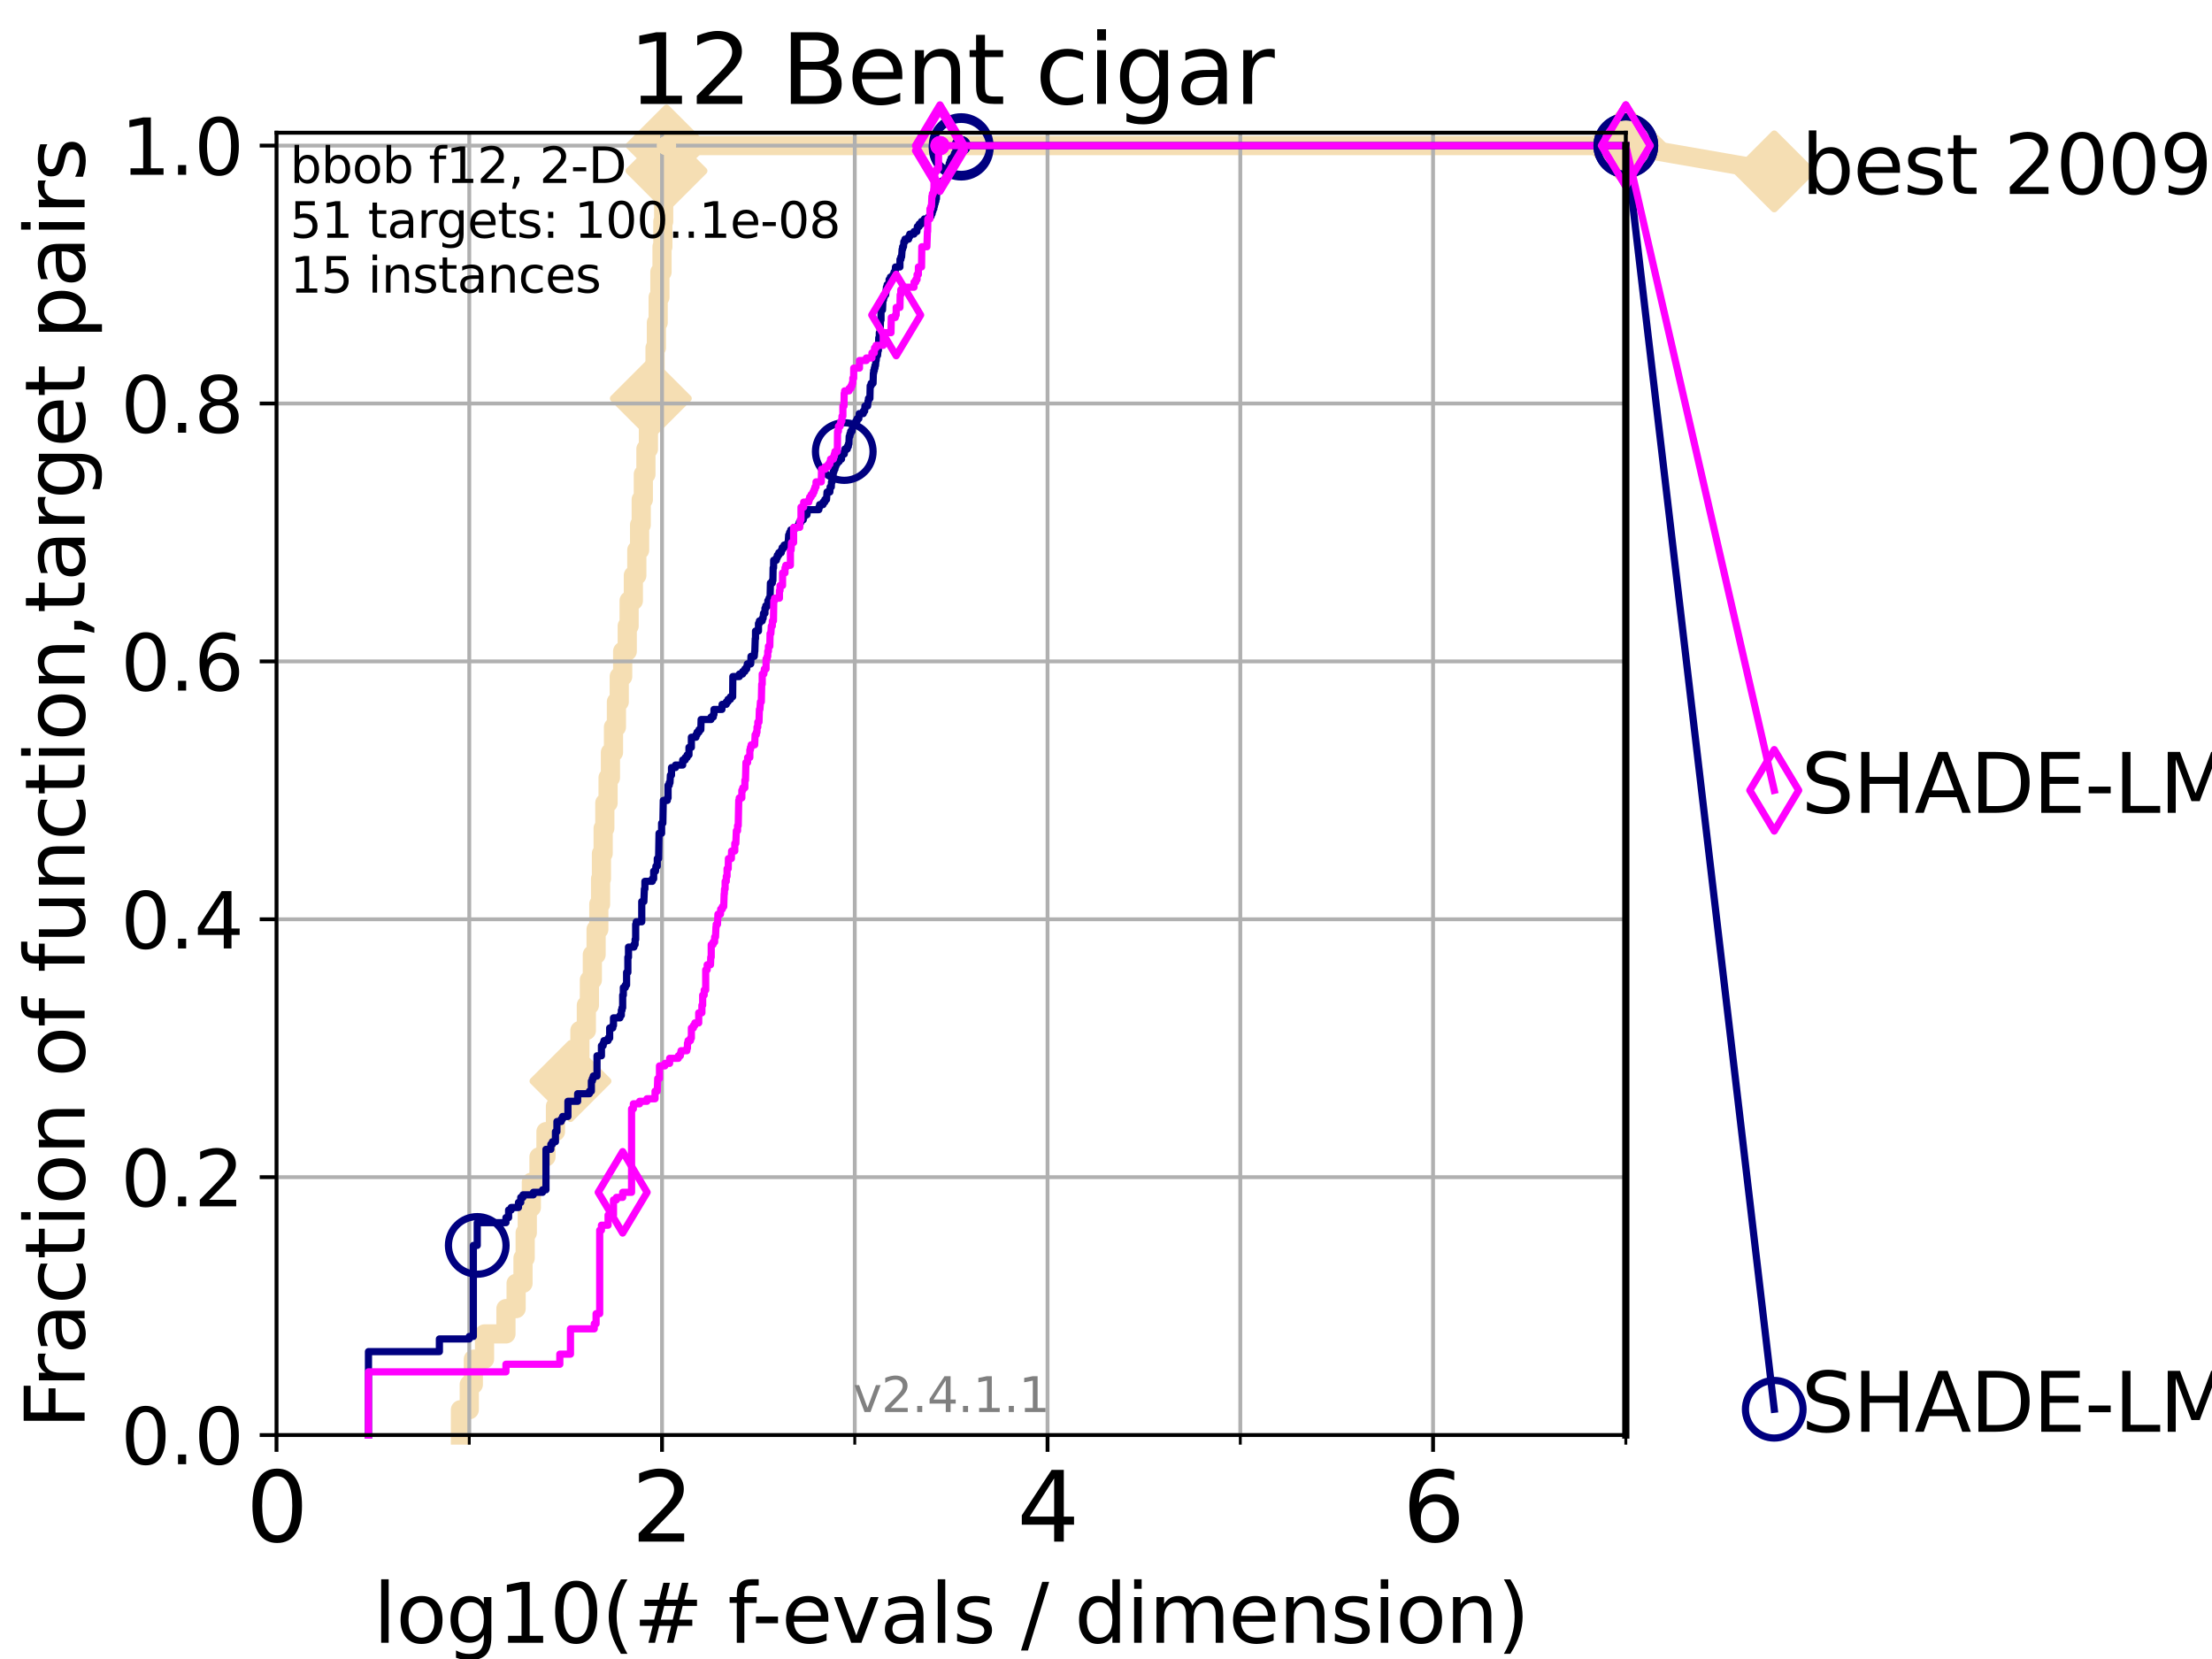 <?xml version="1.0" encoding="utf-8" standalone="no"?>
<!DOCTYPE svg PUBLIC "-//W3C//DTD SVG 1.1//EN"
  "http://www.w3.org/Graphics/SVG/1.1/DTD/svg11.dtd">
<svg height="345.6pt" version="1.1" viewBox="0 0 460.8 345.6" width="460.8pt" xmlns="http://www.w3.org/2000/svg" xmlns:xlink="http://www.w3.org/1999/xlink">
 <defs>
  <style type="text/css">*{stroke-linecap:butt;stroke-linejoin:round;}</style>
 </defs>
 <g id="figure_1">
  <g id="patch_1">
   <path d="M 0 345.6 
L 460.8 345.6 
L 460.8 0 
L 0 0 
z
" style="fill:#ffffff;"/>
  </g>
  <g id="axes_1">
   <g id="patch_2">
    <path d="M 57.6 298.944 
L 338.688 298.944 
L 338.688 27.648 
L 57.6 27.648 
z
" style="fill:#ffffff;"/>
   </g>
   <g id="line2d_1">
    <path d="M 95.918 298.944 
L 95.918 293.677 
L 97.755 293.677 
L 97.755 288.41 
L 98.606 288.41 
L 98.606 283.143 
L 100.935 283.143 
L 100.935 277.877 
L 105.398 277.877 
L 105.398 272.61 
L 107.515 272.61 
L 107.515 267.343 
L 108.949 267.343 
L 108.949 262.076 
L 109.402 262.076 
L 109.402 256.809 
L 109.843 256.809 
L 109.843 251.542 
L 110.694 251.542 
L 110.694 246.275 
L 112.281 246.275 
L 112.281 241.009 
L 113.735 241.009 
L 113.735 235.742 
L 115.711 235.742 
L 115.711 230.475 
L 117.765 230.475 
L 117.765 225.208 
L 118.839 225.208 
L 118.839 219.941 
L 120.806 219.941 
L 120.806 214.674 
L 122.148 214.674 
L 122.148 209.407 
L 122.782 209.407 
L 122.782 204.141 
L 123.394 204.141 
L 123.394 198.874 
L 124.178 198.874 
L 124.178 193.607 
L 124.744 193.607 
L 124.744 188.34 
L 125.111 188.34 
L 125.111 183.073 
L 125.292 183.073 
L 125.292 177.806 
L 125.648 177.806 
L 125.648 172.539 
L 125.996 172.539 
L 125.996 167.272 
L 126.674 167.272 
L 126.674 162.006 
L 127.165 162.006 
L 127.165 156.739 
L 127.799 156.739 
L 127.799 151.472 
L 128.411 151.472 
L 128.411 146.205 
L 129.002 146.205 
L 129.002 140.938 
L 129.714 140.938 
L 129.714 135.671 
L 130.665 135.671 
L 130.665 130.404 
L 131.056 130.404 
L 131.056 125.138 
L 131.938 125.138 
L 131.938 119.871 
L 132.66 119.871 
L 132.66 114.604 
L 133.239 114.604 
L 133.239 109.337 
L 133.578 109.337 
L 133.578 104.07 
L 134.019 104.07 
L 134.019 98.803 
L 134.556 98.803 
L 134.556 93.536 
L 135.077 93.536 
L 135.077 88.27 
L 135.582 88.27 
L 135.582 83.003 
L 136.073 83.003 
L 136.073 77.736 
L 136.457 77.736 
L 136.457 72.469 
L 136.739 72.469 
L 136.739 67.202 
L 137.108 67.202 
L 137.108 61.935 
L 137.469 61.935 
L 137.469 56.668 
L 137.911 56.668 
L 137.911 51.402 
L 138.084 51.402 
L 138.084 46.135 
L 138.256 46.135 
L 138.256 40.868 
L 138.595 40.868 
L 138.595 35.601 
L 138.845 35.601 
L 138.845 30.334 
L 338.688 30.334 
" style="fill:none;stroke:#f5deb3;stroke-linecap:square;stroke-width:4;"/>
   </g>
   <g id="line2d_2">
    <defs>
     <path d="M 0 7.778 
L 7.778 0 
L 0 -7.778 
L -7.778 0 
z
" id="m635b5924ab" style="stroke:#f5deb3;stroke-linejoin:miter;stroke-width:1.5;"/>
    </defs>
    <g>
     <use style="fill:#f5deb3;stroke:#f5deb3;stroke-linejoin:miter;stroke-width:1.5;" x="118.839" xlink:href="#m635b5924ab" y="225.208"/>
     <use style="fill:#f5deb3;stroke:#f5deb3;stroke-linejoin:miter;stroke-width:1.5;" x="135.582" xlink:href="#m635b5924ab" y="83.003"/>
     <use style="fill:#f5deb3;stroke:#f5deb3;stroke-linejoin:miter;stroke-width:1.5;" x="138.845" xlink:href="#m635b5924ab" y="35.601"/>
     <use style="fill:#f5deb3;stroke:#f5deb3;stroke-linejoin:miter;stroke-width:1.5;" x="138.845" xlink:href="#m635b5924ab" y="30.334"/>
     <use style="fill:#f5deb3;stroke:#f5deb3;stroke-linejoin:miter;stroke-width:1.5;" x="338.688" xlink:href="#m635b5924ab" y="30.334"/>
    </g>
   </g>
   <g id="line2d_3">
    <path style="fill:none;stroke:#f5deb3;stroke-linecap:square;stroke-width:4;"/>
    <g/>
   </g>
   <g id="line2d_4">
    <path d="M 338.688 30.334 
L 369.608 35.706 
" style="fill:none;stroke:#f5deb3;stroke-linecap:square;stroke-width:4;"/>
    <g>
     <use style="fill:#f5deb3;stroke:#f5deb3;stroke-linejoin:miter;stroke-width:1.5;" x="338.688" xlink:href="#m635b5924ab" y="30.334"/>
     <use style="fill:#f5deb3;stroke:#f5deb3;stroke-linejoin:miter;stroke-width:1.5;" x="369.608" xlink:href="#m635b5924ab" y="35.706"/>
    </g>
   </g>
   <g id="matplotlib.axis_1">
    <g id="xtick_1">
     <g id="line2d_5">
      <path clip-path="url(#p404b889d29)" d="M 57.6 298.944 
L 57.6 27.648 
" style="fill:none;stroke:#b0b0b0;stroke-linecap:square;stroke-width:0.8;"/>
     </g>
     <g id="line2d_6">
      <defs>
       <path d="M 0 0 
L 0 3.5 
" id="me7eff7cb69" style="stroke:#000000;stroke-width:0.8;"/>
      </defs>
      <g>
       <use style="stroke:#000000;stroke-width:0.8;" x="57.6" xlink:href="#me7eff7cb69" y="298.944"/>
      </g>
     </g>
     <g id="text_1">
      <!-- 0 -->
      <g transform="translate(51.237 321.141)scale(0.2 -0.2)">
       <defs>
        <path d="M 2034 4250 
Q 1547 4250 1301 3770 
Q 1056 3291 1056 2328 
Q 1056 1369 1301 889 
Q 1547 409 2034 409 
Q 2525 409 2770 889 
Q 3016 1369 3016 2328 
Q 3016 3291 2770 3770 
Q 2525 4250 2034 4250 
z
M 2034 4750 
Q 2819 4750 3233 4129 
Q 3647 3509 3647 2328 
Q 3647 1150 3233 529 
Q 2819 -91 2034 -91 
Q 1250 -91 836 529 
Q 422 1150 422 2328 
Q 422 3509 836 4129 
Q 1250 4750 2034 4750 
z
" id="DejaVuSans-30" transform="scale(0.016)"/>
       </defs>
       <use xlink:href="#DejaVuSans-30"/>
      </g>
     </g>
    </g>
    <g id="xtick_2">
     <g id="line2d_7">
      <path clip-path="url(#p404b889d29)" d="M 137.911 298.944 
L 137.911 27.648 
" style="fill:none;stroke:#b0b0b0;stroke-linecap:square;stroke-width:0.8;"/>
     </g>
     <g id="line2d_8">
      <g>
       <use style="stroke:#000000;stroke-width:0.8;" x="137.911" xlink:href="#me7eff7cb69" y="298.944"/>
      </g>
     </g>
     <g id="text_2">
      <!-- 2 -->
      <g transform="translate(131.548 321.141)scale(0.2 -0.2)">
       <defs>
        <path d="M 1228 531 
L 3431 531 
L 3431 0 
L 469 0 
L 469 531 
Q 828 903 1448 1529 
Q 2069 2156 2228 2338 
Q 2531 2678 2651 2914 
Q 2772 3150 2772 3378 
Q 2772 3750 2511 3984 
Q 2250 4219 1831 4219 
Q 1534 4219 1204 4116 
Q 875 4013 500 3803 
L 500 4441 
Q 881 4594 1212 4672 
Q 1544 4750 1819 4750 
Q 2544 4750 2975 4387 
Q 3406 4025 3406 3419 
Q 3406 3131 3298 2873 
Q 3191 2616 2906 2266 
Q 2828 2175 2409 1742 
Q 1991 1309 1228 531 
z
" id="DejaVuSans-32" transform="scale(0.016)"/>
       </defs>
       <use xlink:href="#DejaVuSans-32"/>
      </g>
     </g>
    </g>
    <g id="xtick_3">
     <g id="line2d_9">
      <path clip-path="url(#p404b889d29)" d="M 218.222 298.944 
L 218.222 27.648 
" style="fill:none;stroke:#b0b0b0;stroke-linecap:square;stroke-width:0.8;"/>
     </g>
     <g id="line2d_10">
      <g>
       <use style="stroke:#000000;stroke-width:0.8;" x="218.222" xlink:href="#me7eff7cb69" y="298.944"/>
      </g>
     </g>
     <g id="text_3">
      <!-- 4 -->
      <g transform="translate(211.859 321.141)scale(0.2 -0.2)">
       <defs>
        <path d="M 2419 4116 
L 825 1625 
L 2419 1625 
L 2419 4116 
z
M 2253 4666 
L 3047 4666 
L 3047 1625 
L 3713 1625 
L 3713 1100 
L 3047 1100 
L 3047 0 
L 2419 0 
L 2419 1100 
L 313 1100 
L 313 1709 
L 2253 4666 
z
" id="DejaVuSans-34" transform="scale(0.016)"/>
       </defs>
       <use xlink:href="#DejaVuSans-34"/>
      </g>
     </g>
    </g>
    <g id="xtick_4">
     <g id="line2d_11">
      <path clip-path="url(#p404b889d29)" d="M 298.533 298.944 
L 298.533 27.648 
" style="fill:none;stroke:#b0b0b0;stroke-linecap:square;stroke-width:0.8;"/>
     </g>
     <g id="line2d_12">
      <g>
       <use style="stroke:#000000;stroke-width:0.8;" x="298.533" xlink:href="#me7eff7cb69" y="298.944"/>
      </g>
     </g>
     <g id="text_4">
      <!-- 6 -->
      <g transform="translate(292.17 321.141)scale(0.2 -0.2)">
       <defs>
        <path d="M 2113 2584 
Q 1688 2584 1439 2293 
Q 1191 2003 1191 1497 
Q 1191 994 1439 701 
Q 1688 409 2113 409 
Q 2538 409 2786 701 
Q 3034 994 3034 1497 
Q 3034 2003 2786 2293 
Q 2538 2584 2113 2584 
z
M 3366 4563 
L 3366 3988 
Q 3128 4100 2886 4159 
Q 2644 4219 2406 4219 
Q 1781 4219 1451 3797 
Q 1122 3375 1075 2522 
Q 1259 2794 1537 2939 
Q 1816 3084 2150 3084 
Q 2853 3084 3261 2657 
Q 3669 2231 3669 1497 
Q 3669 778 3244 343 
Q 2819 -91 2113 -91 
Q 1303 -91 875 529 
Q 447 1150 447 2328 
Q 447 3434 972 4092 
Q 1497 4750 2381 4750 
Q 2619 4750 2861 4703 
Q 3103 4656 3366 4563 
z
" id="DejaVuSans-36" transform="scale(0.016)"/>
       </defs>
       <use xlink:href="#DejaVuSans-36"/>
      </g>
     </g>
    </g>
    <g id="xtick_5">
     <g id="line2d_13">
      <path clip-path="url(#p404b889d29)" d="M 97.755 298.944 
L 97.755 27.648 
" style="fill:none;stroke:#b0b0b0;stroke-linecap:square;stroke-width:0.8;"/>
     </g>
     <g id="line2d_14">
      <defs>
       <path d="M 0 0 
L 0 2 
" id="mfef18fe3b9" style="stroke:#000000;stroke-width:0.6;"/>
      </defs>
      <g>
       <use style="stroke:#000000;stroke-width:0.6;" x="97.755" xlink:href="#mfef18fe3b9" y="298.944"/>
      </g>
     </g>
    </g>
    <g id="xtick_6">
     <g id="line2d_15">
      <path clip-path="url(#p404b889d29)" d="M 178.066 298.944 
L 178.066 27.648 
" style="fill:none;stroke:#b0b0b0;stroke-linecap:square;stroke-width:0.8;"/>
     </g>
     <g id="line2d_16">
      <g>
       <use style="stroke:#000000;stroke-width:0.6;" x="178.066" xlink:href="#mfef18fe3b9" y="298.944"/>
      </g>
     </g>
    </g>
    <g id="xtick_7">
     <g id="line2d_17">
      <path clip-path="url(#p404b889d29)" d="M 258.377 298.944 
L 258.377 27.648 
" style="fill:none;stroke:#b0b0b0;stroke-linecap:square;stroke-width:0.8;"/>
     </g>
     <g id="line2d_18">
      <g>
       <use style="stroke:#000000;stroke-width:0.6;" x="258.377" xlink:href="#mfef18fe3b9" y="298.944"/>
      </g>
     </g>
    </g>
    <g id="xtick_8">
     <g id="line2d_19">
      <path clip-path="url(#p404b889d29)" d="M 338.688 298.944 
L 338.688 27.648 
" style="fill:none;stroke:#b0b0b0;stroke-linecap:square;stroke-width:0.8;"/>
     </g>
     <g id="line2d_20">
      <g>
       <use style="stroke:#000000;stroke-width:0.6;" x="338.688" xlink:href="#mfef18fe3b9" y="298.944"/>
      </g>
     </g>
    </g>
    <g id="text_5">
     <!-- log10(# f-evals / dimension) -->
     <g transform="translate(77.764 342.218)scale(0.17 -0.17)">
      <defs>
       <path d="M 603 4863 
L 1178 4863 
L 1178 0 
L 603 0 
L 603 4863 
z
" id="DejaVuSans-6c" transform="scale(0.016)"/>
       <path d="M 1959 3097 
Q 1497 3097 1228 2736 
Q 959 2375 959 1747 
Q 959 1119 1226 758 
Q 1494 397 1959 397 
Q 2419 397 2687 759 
Q 2956 1122 2956 1747 
Q 2956 2369 2687 2733 
Q 2419 3097 1959 3097 
z
M 1959 3584 
Q 2709 3584 3137 3096 
Q 3566 2609 3566 1747 
Q 3566 888 3137 398 
Q 2709 -91 1959 -91 
Q 1206 -91 779 398 
Q 353 888 353 1747 
Q 353 2609 779 3096 
Q 1206 3584 1959 3584 
z
" id="DejaVuSans-6f" transform="scale(0.016)"/>
       <path d="M 2906 1791 
Q 2906 2416 2648 2759 
Q 2391 3103 1925 3103 
Q 1463 3103 1205 2759 
Q 947 2416 947 1791 
Q 947 1169 1205 825 
Q 1463 481 1925 481 
Q 2391 481 2648 825 
Q 2906 1169 2906 1791 
z
M 3481 434 
Q 3481 -459 3084 -895 
Q 2688 -1331 1869 -1331 
Q 1566 -1331 1297 -1286 
Q 1028 -1241 775 -1147 
L 775 -588 
Q 1028 -725 1275 -790 
Q 1522 -856 1778 -856 
Q 2344 -856 2625 -561 
Q 2906 -266 2906 331 
L 2906 616 
Q 2728 306 2450 153 
Q 2172 0 1784 0 
Q 1141 0 747 490 
Q 353 981 353 1791 
Q 353 2603 747 3093 
Q 1141 3584 1784 3584 
Q 2172 3584 2450 3431 
Q 2728 3278 2906 2969 
L 2906 3500 
L 3481 3500 
L 3481 434 
z
" id="DejaVuSans-67" transform="scale(0.016)"/>
       <path d="M 794 531 
L 1825 531 
L 1825 4091 
L 703 3866 
L 703 4441 
L 1819 4666 
L 2450 4666 
L 2450 531 
L 3481 531 
L 3481 0 
L 794 0 
L 794 531 
z
" id="DejaVuSans-31" transform="scale(0.016)"/>
       <path d="M 1984 4856 
Q 1566 4138 1362 3434 
Q 1159 2731 1159 2009 
Q 1159 1288 1364 580 
Q 1569 -128 1984 -844 
L 1484 -844 
Q 1016 -109 783 600 
Q 550 1309 550 2009 
Q 550 2706 781 3412 
Q 1013 4119 1484 4856 
L 1984 4856 
z
" id="DejaVuSans-28" transform="scale(0.016)"/>
       <path d="M 3272 2816 
L 2363 2816 
L 2100 1772 
L 3016 1772 
L 3272 2816 
z
M 2803 4594 
L 2478 3297 
L 3391 3297 
L 3719 4594 
L 4219 4594 
L 3897 3297 
L 4872 3297 
L 4872 2816 
L 3775 2816 
L 3519 1772 
L 4513 1772 
L 4513 1294 
L 3397 1294 
L 3072 0 
L 2572 0 
L 2894 1294 
L 1978 1294 
L 1656 0 
L 1153 0 
L 1478 1294 
L 494 1294 
L 494 1772 
L 1594 1772 
L 1856 2816 
L 850 2816 
L 850 3297 
L 1978 3297 
L 2297 4594 
L 2803 4594 
z
" id="DejaVuSans-23" transform="scale(0.016)"/>
       <path id="DejaVuSans-20" transform="scale(0.016)"/>
       <path d="M 2375 4863 
L 2375 4384 
L 1825 4384 
Q 1516 4384 1395 4259 
Q 1275 4134 1275 3809 
L 1275 3500 
L 2222 3500 
L 2222 3053 
L 1275 3053 
L 1275 0 
L 697 0 
L 697 3053 
L 147 3053 
L 147 3500 
L 697 3500 
L 697 3744 
Q 697 4328 969 4595 
Q 1241 4863 1831 4863 
L 2375 4863 
z
" id="DejaVuSans-66" transform="scale(0.016)"/>
       <path d="M 313 2009 
L 1997 2009 
L 1997 1497 
L 313 1497 
L 313 2009 
z
" id="DejaVuSans-2d" transform="scale(0.016)"/>
       <path d="M 3597 1894 
L 3597 1613 
L 953 1613 
Q 991 1019 1311 708 
Q 1631 397 2203 397 
Q 2534 397 2845 478 
Q 3156 559 3463 722 
L 3463 178 
Q 3153 47 2828 -22 
Q 2503 -91 2169 -91 
Q 1331 -91 842 396 
Q 353 884 353 1716 
Q 353 2575 817 3079 
Q 1281 3584 2069 3584 
Q 2775 3584 3186 3129 
Q 3597 2675 3597 1894 
z
M 3022 2063 
Q 3016 2534 2758 2815 
Q 2500 3097 2075 3097 
Q 1594 3097 1305 2825 
Q 1016 2553 972 2059 
L 3022 2063 
z
" id="DejaVuSans-65" transform="scale(0.016)"/>
       <path d="M 191 3500 
L 800 3500 
L 1894 563 
L 2988 3500 
L 3597 3500 
L 2284 0 
L 1503 0 
L 191 3500 
z
" id="DejaVuSans-76" transform="scale(0.016)"/>
       <path d="M 2194 1759 
Q 1497 1759 1228 1600 
Q 959 1441 959 1056 
Q 959 750 1161 570 
Q 1363 391 1709 391 
Q 2188 391 2477 730 
Q 2766 1069 2766 1631 
L 2766 1759 
L 2194 1759 
z
M 3341 1997 
L 3341 0 
L 2766 0 
L 2766 531 
Q 2569 213 2275 61 
Q 1981 -91 1556 -91 
Q 1019 -91 701 211 
Q 384 513 384 1019 
Q 384 1609 779 1909 
Q 1175 2209 1959 2209 
L 2766 2209 
L 2766 2266 
Q 2766 2663 2505 2880 
Q 2244 3097 1772 3097 
Q 1472 3097 1187 3025 
Q 903 2953 641 2809 
L 641 3341 
Q 956 3463 1253 3523 
Q 1550 3584 1831 3584 
Q 2591 3584 2966 3190 
Q 3341 2797 3341 1997 
z
" id="DejaVuSans-61" transform="scale(0.016)"/>
       <path d="M 2834 3397 
L 2834 2853 
Q 2591 2978 2328 3040 
Q 2066 3103 1784 3103 
Q 1356 3103 1142 2972 
Q 928 2841 928 2578 
Q 928 2378 1081 2264 
Q 1234 2150 1697 2047 
L 1894 2003 
Q 2506 1872 2764 1633 
Q 3022 1394 3022 966 
Q 3022 478 2636 193 
Q 2250 -91 1575 -91 
Q 1294 -91 989 -36 
Q 684 19 347 128 
L 347 722 
Q 666 556 975 473 
Q 1284 391 1588 391 
Q 1994 391 2212 530 
Q 2431 669 2431 922 
Q 2431 1156 2273 1281 
Q 2116 1406 1581 1522 
L 1381 1569 
Q 847 1681 609 1914 
Q 372 2147 372 2553 
Q 372 3047 722 3315 
Q 1072 3584 1716 3584 
Q 2034 3584 2315 3537 
Q 2597 3491 2834 3397 
z
" id="DejaVuSans-73" transform="scale(0.016)"/>
       <path d="M 1625 4666 
L 2156 4666 
L 531 -594 
L 0 -594 
L 1625 4666 
z
" id="DejaVuSans-2f" transform="scale(0.016)"/>
       <path d="M 2906 2969 
L 2906 4863 
L 3481 4863 
L 3481 0 
L 2906 0 
L 2906 525 
Q 2725 213 2448 61 
Q 2172 -91 1784 -91 
Q 1150 -91 751 415 
Q 353 922 353 1747 
Q 353 2572 751 3078 
Q 1150 3584 1784 3584 
Q 2172 3584 2448 3432 
Q 2725 3281 2906 2969 
z
M 947 1747 
Q 947 1113 1208 752 
Q 1469 391 1925 391 
Q 2381 391 2643 752 
Q 2906 1113 2906 1747 
Q 2906 2381 2643 2742 
Q 2381 3103 1925 3103 
Q 1469 3103 1208 2742 
Q 947 2381 947 1747 
z
" id="DejaVuSans-64" transform="scale(0.016)"/>
       <path d="M 603 3500 
L 1178 3500 
L 1178 0 
L 603 0 
L 603 3500 
z
M 603 4863 
L 1178 4863 
L 1178 4134 
L 603 4134 
L 603 4863 
z
" id="DejaVuSans-69" transform="scale(0.016)"/>
       <path d="M 3328 2828 
Q 3544 3216 3844 3400 
Q 4144 3584 4550 3584 
Q 5097 3584 5394 3201 
Q 5691 2819 5691 2113 
L 5691 0 
L 5113 0 
L 5113 2094 
Q 5113 2597 4934 2840 
Q 4756 3084 4391 3084 
Q 3944 3084 3684 2787 
Q 3425 2491 3425 1978 
L 3425 0 
L 2847 0 
L 2847 2094 
Q 2847 2600 2669 2842 
Q 2491 3084 2119 3084 
Q 1678 3084 1418 2786 
Q 1159 2488 1159 1978 
L 1159 0 
L 581 0 
L 581 3500 
L 1159 3500 
L 1159 2956 
Q 1356 3278 1631 3431 
Q 1906 3584 2284 3584 
Q 2666 3584 2933 3390 
Q 3200 3197 3328 2828 
z
" id="DejaVuSans-6d" transform="scale(0.016)"/>
       <path d="M 3513 2113 
L 3513 0 
L 2938 0 
L 2938 2094 
Q 2938 2591 2744 2837 
Q 2550 3084 2163 3084 
Q 1697 3084 1428 2787 
Q 1159 2491 1159 1978 
L 1159 0 
L 581 0 
L 581 3500 
L 1159 3500 
L 1159 2956 
Q 1366 3272 1645 3428 
Q 1925 3584 2291 3584 
Q 2894 3584 3203 3211 
Q 3513 2838 3513 2113 
z
" id="DejaVuSans-6e" transform="scale(0.016)"/>
       <path d="M 513 4856 
L 1013 4856 
Q 1481 4119 1714 3412 
Q 1947 2706 1947 2009 
Q 1947 1309 1714 600 
Q 1481 -109 1013 -844 
L 513 -844 
Q 928 -128 1133 580 
Q 1338 1288 1338 2009 
Q 1338 2731 1133 3434 
Q 928 4138 513 4856 
z
" id="DejaVuSans-29" transform="scale(0.016)"/>
      </defs>
      <use xlink:href="#DejaVuSans-6c"/>
      <use x="27.783" xlink:href="#DejaVuSans-6f"/>
      <use x="88.965" xlink:href="#DejaVuSans-67"/>
      <use x="152.441" xlink:href="#DejaVuSans-31"/>
      <use x="216.064" xlink:href="#DejaVuSans-30"/>
      <use x="279.688" xlink:href="#DejaVuSans-28"/>
      <use x="318.701" xlink:href="#DejaVuSans-23"/>
      <use x="402.49" xlink:href="#DejaVuSans-20"/>
      <use x="434.277" xlink:href="#DejaVuSans-66"/>
      <use x="463.982" xlink:href="#DejaVuSans-2d"/>
      <use x="500.066" xlink:href="#DejaVuSans-65"/>
      <use x="561.59" xlink:href="#DejaVuSans-76"/>
      <use x="620.77" xlink:href="#DejaVuSans-61"/>
      <use x="682.049" xlink:href="#DejaVuSans-6c"/>
      <use x="709.832" xlink:href="#DejaVuSans-73"/>
      <use x="761.932" xlink:href="#DejaVuSans-20"/>
      <use x="793.719" xlink:href="#DejaVuSans-2f"/>
      <use x="827.41" xlink:href="#DejaVuSans-20"/>
      <use x="859.197" xlink:href="#DejaVuSans-64"/>
      <use x="922.674" xlink:href="#DejaVuSans-69"/>
      <use x="950.457" xlink:href="#DejaVuSans-6d"/>
      <use x="1047.869" xlink:href="#DejaVuSans-65"/>
      <use x="1109.393" xlink:href="#DejaVuSans-6e"/>
      <use x="1172.771" xlink:href="#DejaVuSans-73"/>
      <use x="1224.871" xlink:href="#DejaVuSans-69"/>
      <use x="1252.654" xlink:href="#DejaVuSans-6f"/>
      <use x="1313.836" xlink:href="#DejaVuSans-6e"/>
      <use x="1377.215" xlink:href="#DejaVuSans-29"/>
     </g>
    </g>
   </g>
   <g id="matplotlib.axis_2">
    <g id="ytick_1">
     <g id="line2d_21">
      <path clip-path="url(#p404b889d29)" d="M 57.6 298.944 
L 338.688 298.944 
" style="fill:none;stroke:#b0b0b0;stroke-linecap:square;stroke-width:0.8;"/>
     </g>
     <g id="line2d_22">
      <defs>
       <path d="M 0 0 
L -3.5 0 
" id="me3a627074c" style="stroke:#000000;stroke-width:0.8;"/>
      </defs>
      <g>
       <use style="stroke:#000000;stroke-width:0.8;" x="57.6" xlink:href="#me3a627074c" y="298.944"/>
      </g>
     </g>
     <g id="text_6">
      <!-- 0.0 -->
      <g transform="translate(25.155 305.023)scale(0.16 -0.16)">
       <defs>
        <path d="M 684 794 
L 1344 794 
L 1344 0 
L 684 0 
L 684 794 
z
" id="DejaVuSans-2e" transform="scale(0.016)"/>
       </defs>
       <use xlink:href="#DejaVuSans-30"/>
       <use x="63.623" xlink:href="#DejaVuSans-2e"/>
       <use x="95.41" xlink:href="#DejaVuSans-30"/>
      </g>
     </g>
    </g>
    <g id="ytick_2">
     <g id="line2d_23">
      <path clip-path="url(#p404b889d29)" d="M 57.6 245.222 
L 338.688 245.222 
" style="fill:none;stroke:#b0b0b0;stroke-linecap:square;stroke-width:0.8;"/>
     </g>
     <g id="line2d_24">
      <g>
       <use style="stroke:#000000;stroke-width:0.8;" x="57.6" xlink:href="#me3a627074c" y="245.222"/>
      </g>
     </g>
     <g id="text_7">
      <!-- 0.2 -->
      <g transform="translate(25.155 251.301)scale(0.16 -0.16)">
       <use xlink:href="#DejaVuSans-30"/>
       <use x="63.623" xlink:href="#DejaVuSans-2e"/>
       <use x="95.41" xlink:href="#DejaVuSans-32"/>
      </g>
     </g>
    </g>
    <g id="ytick_3">
     <g id="line2d_25">
      <path clip-path="url(#p404b889d29)" d="M 57.6 191.5 
L 338.688 191.5 
" style="fill:none;stroke:#b0b0b0;stroke-linecap:square;stroke-width:0.8;"/>
     </g>
     <g id="line2d_26">
      <g>
       <use style="stroke:#000000;stroke-width:0.8;" x="57.6" xlink:href="#me3a627074c" y="191.5"/>
      </g>
     </g>
     <g id="text_8">
      <!-- 0.4 -->
      <g transform="translate(25.155 197.579)scale(0.16 -0.16)">
       <use xlink:href="#DejaVuSans-30"/>
       <use x="63.623" xlink:href="#DejaVuSans-2e"/>
       <use x="95.41" xlink:href="#DejaVuSans-34"/>
      </g>
     </g>
    </g>
    <g id="ytick_4">
     <g id="line2d_27">
      <path clip-path="url(#p404b889d29)" d="M 57.6 137.778 
L 338.688 137.778 
" style="fill:none;stroke:#b0b0b0;stroke-linecap:square;stroke-width:0.8;"/>
     </g>
     <g id="line2d_28">
      <g>
       <use style="stroke:#000000;stroke-width:0.8;" x="57.6" xlink:href="#me3a627074c" y="137.778"/>
      </g>
     </g>
     <g id="text_9">
      <!-- 0.6 -->
      <g transform="translate(25.155 143.857)scale(0.16 -0.16)">
       <use xlink:href="#DejaVuSans-30"/>
       <use x="63.623" xlink:href="#DejaVuSans-2e"/>
       <use x="95.41" xlink:href="#DejaVuSans-36"/>
      </g>
     </g>
    </g>
    <g id="ytick_5">
     <g id="line2d_29">
      <path clip-path="url(#p404b889d29)" d="M 57.6 84.056 
L 338.688 84.056 
" style="fill:none;stroke:#b0b0b0;stroke-linecap:square;stroke-width:0.8;"/>
     </g>
     <g id="line2d_30">
      <g>
       <use style="stroke:#000000;stroke-width:0.8;" x="57.6" xlink:href="#me3a627074c" y="84.056"/>
      </g>
     </g>
     <g id="text_10">
      <!-- 0.8 -->
      <g transform="translate(25.155 90.135)scale(0.16 -0.16)">
       <defs>
        <path d="M 2034 2216 
Q 1584 2216 1326 1975 
Q 1069 1734 1069 1313 
Q 1069 891 1326 650 
Q 1584 409 2034 409 
Q 2484 409 2743 651 
Q 3003 894 3003 1313 
Q 3003 1734 2745 1975 
Q 2488 2216 2034 2216 
z
M 1403 2484 
Q 997 2584 770 2862 
Q 544 3141 544 3541 
Q 544 4100 942 4425 
Q 1341 4750 2034 4750 
Q 2731 4750 3128 4425 
Q 3525 4100 3525 3541 
Q 3525 3141 3298 2862 
Q 3072 2584 2669 2484 
Q 3125 2378 3379 2068 
Q 3634 1759 3634 1313 
Q 3634 634 3220 271 
Q 2806 -91 2034 -91 
Q 1263 -91 848 271 
Q 434 634 434 1313 
Q 434 1759 690 2068 
Q 947 2378 1403 2484 
z
M 1172 3481 
Q 1172 3119 1398 2916 
Q 1625 2713 2034 2713 
Q 2441 2713 2670 2916 
Q 2900 3119 2900 3481 
Q 2900 3844 2670 4047 
Q 2441 4250 2034 4250 
Q 1625 4250 1398 4047 
Q 1172 3844 1172 3481 
z
" id="DejaVuSans-38" transform="scale(0.016)"/>
       </defs>
       <use xlink:href="#DejaVuSans-30"/>
       <use x="63.623" xlink:href="#DejaVuSans-2e"/>
       <use x="95.41" xlink:href="#DejaVuSans-38"/>
      </g>
     </g>
    </g>
    <g id="ytick_6">
     <g id="line2d_31">
      <path clip-path="url(#p404b889d29)" d="M 57.6 30.334 
L 338.688 30.334 
" style="fill:none;stroke:#b0b0b0;stroke-linecap:square;stroke-width:0.8;"/>
     </g>
     <g id="line2d_32">
      <g>
       <use style="stroke:#000000;stroke-width:0.8;" x="57.6" xlink:href="#me3a627074c" y="30.334"/>
      </g>
     </g>
     <g id="text_11">
      <!-- 1.0 -->
      <g transform="translate(25.155 36.413)scale(0.16 -0.16)">
       <use xlink:href="#DejaVuSans-31"/>
       <use x="63.623" xlink:href="#DejaVuSans-2e"/>
       <use x="95.41" xlink:href="#DejaVuSans-30"/>
      </g>
     </g>
    </g>
    <g id="text_12">
     <!-- Fraction of function,target pairs -->
     <g transform="translate(17.62 297.681)rotate(-90)scale(0.17 -0.17)">
      <defs>
       <path d="M 628 4666 
L 3309 4666 
L 3309 4134 
L 1259 4134 
L 1259 2759 
L 3109 2759 
L 3109 2228 
L 1259 2228 
L 1259 0 
L 628 0 
L 628 4666 
z
" id="DejaVuSans-46" transform="scale(0.016)"/>
       <path d="M 2631 2963 
Q 2534 3019 2420 3045 
Q 2306 3072 2169 3072 
Q 1681 3072 1420 2755 
Q 1159 2438 1159 1844 
L 1159 0 
L 581 0 
L 581 3500 
L 1159 3500 
L 1159 2956 
Q 1341 3275 1631 3429 
Q 1922 3584 2338 3584 
Q 2397 3584 2469 3576 
Q 2541 3569 2628 3553 
L 2631 2963 
z
" id="DejaVuSans-72" transform="scale(0.016)"/>
       <path d="M 3122 3366 
L 3122 2828 
Q 2878 2963 2633 3030 
Q 2388 3097 2138 3097 
Q 1578 3097 1268 2742 
Q 959 2388 959 1747 
Q 959 1106 1268 751 
Q 1578 397 2138 397 
Q 2388 397 2633 464 
Q 2878 531 3122 666 
L 3122 134 
Q 2881 22 2623 -34 
Q 2366 -91 2075 -91 
Q 1284 -91 818 406 
Q 353 903 353 1747 
Q 353 2603 823 3093 
Q 1294 3584 2113 3584 
Q 2378 3584 2631 3529 
Q 2884 3475 3122 3366 
z
" id="DejaVuSans-63" transform="scale(0.016)"/>
       <path d="M 1172 4494 
L 1172 3500 
L 2356 3500 
L 2356 3053 
L 1172 3053 
L 1172 1153 
Q 1172 725 1289 603 
Q 1406 481 1766 481 
L 2356 481 
L 2356 0 
L 1766 0 
Q 1100 0 847 248 
Q 594 497 594 1153 
L 594 3053 
L 172 3053 
L 172 3500 
L 594 3500 
L 594 4494 
L 1172 4494 
z
" id="DejaVuSans-74" transform="scale(0.016)"/>
       <path d="M 544 1381 
L 544 3500 
L 1119 3500 
L 1119 1403 
Q 1119 906 1312 657 
Q 1506 409 1894 409 
Q 2359 409 2629 706 
Q 2900 1003 2900 1516 
L 2900 3500 
L 3475 3500 
L 3475 0 
L 2900 0 
L 2900 538 
Q 2691 219 2414 64 
Q 2138 -91 1772 -91 
Q 1169 -91 856 284 
Q 544 659 544 1381 
z
M 1991 3584 
L 1991 3584 
z
" id="DejaVuSans-75" transform="scale(0.016)"/>
       <path d="M 750 794 
L 1409 794 
L 1409 256 
L 897 -744 
L 494 -744 
L 750 256 
L 750 794 
z
" id="DejaVuSans-2c" transform="scale(0.016)"/>
       <path d="M 1159 525 
L 1159 -1331 
L 581 -1331 
L 581 3500 
L 1159 3500 
L 1159 2969 
Q 1341 3281 1617 3432 
Q 1894 3584 2278 3584 
Q 2916 3584 3314 3078 
Q 3713 2572 3713 1747 
Q 3713 922 3314 415 
Q 2916 -91 2278 -91 
Q 1894 -91 1617 61 
Q 1341 213 1159 525 
z
M 3116 1747 
Q 3116 2381 2855 2742 
Q 2594 3103 2138 3103 
Q 1681 3103 1420 2742 
Q 1159 2381 1159 1747 
Q 1159 1113 1420 752 
Q 1681 391 2138 391 
Q 2594 391 2855 752 
Q 3116 1113 3116 1747 
z
" id="DejaVuSans-70" transform="scale(0.016)"/>
      </defs>
      <use xlink:href="#DejaVuSans-46"/>
      <use x="50.27" xlink:href="#DejaVuSans-72"/>
      <use x="91.383" xlink:href="#DejaVuSans-61"/>
      <use x="152.662" xlink:href="#DejaVuSans-63"/>
      <use x="207.643" xlink:href="#DejaVuSans-74"/>
      <use x="246.852" xlink:href="#DejaVuSans-69"/>
      <use x="274.635" xlink:href="#DejaVuSans-6f"/>
      <use x="335.816" xlink:href="#DejaVuSans-6e"/>
      <use x="399.195" xlink:href="#DejaVuSans-20"/>
      <use x="430.982" xlink:href="#DejaVuSans-6f"/>
      <use x="492.164" xlink:href="#DejaVuSans-66"/>
      <use x="527.369" xlink:href="#DejaVuSans-20"/>
      <use x="559.156" xlink:href="#DejaVuSans-66"/>
      <use x="594.361" xlink:href="#DejaVuSans-75"/>
      <use x="657.74" xlink:href="#DejaVuSans-6e"/>
      <use x="721.119" xlink:href="#DejaVuSans-63"/>
      <use x="776.1" xlink:href="#DejaVuSans-74"/>
      <use x="815.309" xlink:href="#DejaVuSans-69"/>
      <use x="843.092" xlink:href="#DejaVuSans-6f"/>
      <use x="904.273" xlink:href="#DejaVuSans-6e"/>
      <use x="967.652" xlink:href="#DejaVuSans-2c"/>
      <use x="999.439" xlink:href="#DejaVuSans-74"/>
      <use x="1038.648" xlink:href="#DejaVuSans-61"/>
      <use x="1099.928" xlink:href="#DejaVuSans-72"/>
      <use x="1139.291" xlink:href="#DejaVuSans-67"/>
      <use x="1202.768" xlink:href="#DejaVuSans-65"/>
      <use x="1264.291" xlink:href="#DejaVuSans-74"/>
      <use x="1303.5" xlink:href="#DejaVuSans-20"/>
      <use x="1335.287" xlink:href="#DejaVuSans-70"/>
      <use x="1398.764" xlink:href="#DejaVuSans-61"/>
      <use x="1460.043" xlink:href="#DejaVuSans-69"/>
      <use x="1487.826" xlink:href="#DejaVuSans-72"/>
      <use x="1528.939" xlink:href="#DejaVuSans-73"/>
     </g>
    </g>
   </g>
   <g id="line2d_33">
    <defs>
     <path d="M 0 1.5 
C 0.398 1.5 0.779 1.342 1.061 1.061 
C 1.342 0.779 1.5 0.398 1.5 0 
C 1.5 -0.398 1.342 -0.779 1.061 -1.061 
C 0.779 -1.342 0.398 -1.5 0 -1.5 
C -0.398 -1.5 -0.779 -1.342 -1.061 -1.061 
C -1.342 -0.779 -1.5 -0.398 -1.5 0 
C -1.5 0.398 -1.342 0.779 -1.061 1.061 
C -0.779 1.342 -0.398 1.5 0 1.5 
z
" id="m624a064b63" style="stroke:#f5deb3;"/>
    </defs>
    <g>
     <use style="fill:#f5deb3;stroke:#f5deb3;" x="138.845" xlink:href="#m624a064b63" y="30.334"/>
     <use style="fill:#f5deb3;stroke:#f5deb3;" x="138.845" xlink:href="#m624a064b63" y="30.334"/>
    </g>
   </g>
   <g id="line2d_34">
    <defs>
     <path d="M 0 1.5 
C 0.398 1.5 0.779 1.342 1.061 1.061 
C 1.342 0.779 1.5 0.398 1.5 0 
C 1.5 -0.398 1.342 -0.779 1.061 -1.061 
C 0.779 -1.342 0.398 -1.5 0 -1.5 
C -0.398 -1.5 -0.779 -1.342 -1.061 -1.061 
C -1.342 -0.779 -1.5 -0.398 -1.5 0 
C -1.5 0.398 -1.342 0.779 -1.061 1.061 
C -0.779 1.342 -0.398 1.5 0 1.5 
z
" id="m59a4782918" style="stroke:#000080;"/>
    </defs>
    <g>
     <use style="fill:#000080;stroke:#000080;" x="200.225" xlink:href="#m59a4782918" y="30.334"/>
     <use style="fill:#000080;stroke:#000080;" x="200.225" xlink:href="#m59a4782918" y="30.334"/>
    </g>
   </g>
   <g id="line2d_35">
    <path d="M 76.759 298.944 
L 76.759 281.563 
L 91.535 281.563 
L 91.535 278.93 
L 97.755 278.93 
L 97.755 278.403 
L 98.606 278.403 
L 98.606 259.443 
L 99.418 259.443 
L 99.418 254.702 
L 105.398 254.702 
L 105.398 253.649 
L 105.952 253.649 
L 105.952 252.069 
L 106.489 252.069 
L 106.489 251.542 
L 108.006 251.542 
L 108.006 250.489 
L 108.484 250.489 
L 108.484 249.436 
L 108.949 249.436 
L 108.949 248.909 
L 111.105 248.909 
L 111.105 248.382 
L 113.023 248.382 
L 113.023 247.855 
L 113.735 247.855 
L 113.735 239.428 
L 114.751 239.428 
L 114.751 238.375 
L 115.077 238.375 
L 115.077 237.848 
L 115.711 237.848 
L 115.711 235.742 
L 116.02 235.742 
L 116.02 233.635 
L 116.914 233.635 
L 116.914 233.108 
L 117.203 233.108 
L 117.203 232.582 
L 118.31 232.582 
L 118.31 229.421 
L 120.335 229.421 
L 120.335 227.841 
L 122.782 227.841 
L 122.782 227.315 
L 123.193 227.315 
L 123.193 225.208 
L 123.394 225.208 
L 123.394 224.681 
L 123.594 224.681 
L 123.594 224.155 
L 124.369 224.155 
L 124.369 219.941 
L 125.292 219.941 
L 125.292 217.834 
L 125.648 217.834 
L 125.648 217.308 
L 125.823 217.308 
L 125.823 216.781 
L 126.674 216.781 
L 126.674 216.254 
L 127.003 216.254 
L 127.003 214.148 
L 127.643 214.148 
L 127.643 213.621 
L 127.799 213.621 
L 127.799 212.041 
L 129.147 212.041 
L 129.147 211.514 
L 129.433 211.514 
L 129.433 210.461 
L 129.574 210.461 
L 129.574 209.934 
L 129.714 209.934 
L 129.714 207.301 
L 129.853 207.301 
L 129.853 205.721 
L 130.264 205.721 
L 130.264 205.194 
L 130.532 205.194 
L 130.532 202.56 
L 130.796 202.56 
L 130.796 199.4 
L 130.927 199.4 
L 130.927 197.294 
L 132.06 197.294 
L 132.06 196.767 
L 132.303 196.767 
L 132.303 195.714 
L 132.423 195.714 
L 132.423 192.553 
L 132.542 192.553 
L 132.542 192.027 
L 133.689 192.027 
L 133.689 187.813 
L 134.128 187.813 
L 134.236 185.18 
L 134.343 185.18 
L 134.343 183.6 
L 135.879 183.6 
L 135.879 183.073 
L 136.17 183.073 
L 136.17 181.493 
L 136.551 181.493 
L 136.645 180.44 
L 136.924 180.44 
L 136.924 178.86 
L 137.199 178.86 
L 137.29 173.593 
L 137.823 173.593 
L 137.823 171.486 
L 138.084 171.486 
L 138.171 166.746 
L 139.009 166.746 
L 139.009 166.219 
L 139.172 166.219 
L 139.172 163.586 
L 139.414 163.586 
L 139.414 163.059 
L 139.573 163.059 
L 139.652 161.479 
L 139.887 161.479 
L 139.887 159.899 
L 140.723 159.899 
L 140.723 159.372 
L 142.216 159.372 
L 142.216 158.319 
L 142.753 158.319 
L 142.753 157.792 
L 143.144 157.792 
L 143.144 157.265 
L 143.528 157.265 
L 143.528 155.685 
L 144.026 155.685 
L 144.026 153.579 
L 144.982 153.579 
L 144.982 153.052 
L 145.213 153.052 
L 145.213 152.525 
L 145.61 152.525 
L 145.61 151.999 
L 145.998 151.999 
L 146.053 149.892 
L 148.113 149.892 
L 148.113 149.365 
L 148.592 149.365 
L 148.592 148.838 
L 148.733 148.838 
L 148.733 147.785 
L 150.387 147.785 
L 150.429 146.732 
L 151.301 146.732 
L 151.301 146.205 
L 151.661 146.205 
L 151.661 145.678 
L 152.169 145.678 
L 152.169 145.152 
L 152.625 145.152 
L 152.662 140.938 
L 154.029 140.938 
L 154.029 140.411 
L 154.708 140.411 
L 154.708 139.885 
L 155.168 139.885 
L 155.168 139.358 
L 155.552 139.358 
L 155.552 138.831 
L 155.679 138.831 
L 155.679 138.305 
L 156.388 138.305 
L 156.449 136.725 
L 157.128 136.725 
L 157.215 135.671 
L 157.243 135.671 
L 157.33 133.038 
L 157.387 133.038 
L 157.387 131.458 
L 158.004 131.458 
L 158.004 129.878 
L 158.195 129.878 
L 158.195 129.351 
L 158.785 129.351 
L 158.785 128.824 
L 158.968 128.824 
L 159.046 127.771 
L 159.355 127.771 
L 159.355 126.718 
L 159.532 126.718 
L 159.532 126.191 
L 159.956 126.191 
L 159.956 125.138 
L 160.201 125.138 
L 160.201 124.611 
L 160.418 124.611 
L 160.49 121.451 
L 160.891 121.451 
L 160.891 120.924 
L 161.008 120.924 
L 161.054 118.291 
L 161.146 118.291 
L 161.169 116.711 
L 161.735 116.711 
L 161.735 116.184 
L 161.934 116.184 
L 161.934 115.657 
L 162.239 115.657 
L 162.239 115.131 
L 162.75 115.131 
L 162.75 114.604 
L 162.938 114.604 
L 162.938 114.077 
L 163.348 114.077 
L 163.348 113.55 
L 164.083 113.55 
L 164.083 113.024 
L 164.199 113.024 
L 164.295 111.444 
L 164.486 111.444 
L 164.486 110.917 
L 164.731 110.917 
L 164.731 110.39 
L 165.447 110.39 
L 165.447 109.864 
L 166.289 109.864 
L 166.289 109.337 
L 166.494 109.337 
L 166.494 108.81 
L 166.862 108.81 
L 166.862 108.284 
L 167.337 108.284 
L 167.337 107.757 
L 167.513 107.757 
L 167.513 107.23 
L 168.11 107.23 
L 168.217 106.177 
L 170.581 106.177 
L 170.581 105.65 
L 170.741 105.65 
L 170.741 105.124 
L 171.456 105.124 
L 171.456 104.597 
L 171.821 104.597 
L 171.821 104.07 
L 172.179 104.07 
L 172.289 102.49 
L 172.874 102.49 
L 172.933 101.437 
L 173.177 101.437 
L 173.211 100.383 
L 173.349 100.383 
L 173.349 99.857 
L 173.463 99.857 
L 173.554 98.803 
L 173.576 98.803 
L 173.576 98.277 
L 173.722 98.277 
L 173.722 97.75 
L 173.933 97.75 
L 173.933 97.223 
L 174.087 97.223 
L 174.087 96.697 
L 174.348 96.697 
L 174.348 96.17 
L 174.806 96.17 
L 174.806 95.643 
L 175.304 95.643 
L 175.324 94.59 
L 175.877 94.59 
L 175.877 94.063 
L 176.014 94.063 
L 176.014 93.536 
L 176.508 93.536 
L 176.508 93.01 
L 176.726 93.01 
L 176.726 92.483 
L 176.848 92.483 
L 176.904 90.903 
L 177.052 90.903 
L 177.052 90.376 
L 177.208 90.376 
L 177.208 89.85 
L 177.499 89.85 
L 177.607 88.796 
L 177.873 88.796 
L 177.873 88.27 
L 178.274 88.27 
L 178.274 87.743 
L 178.539 87.743 
L 178.539 87.216 
L 178.909 87.216 
L 178.992 86.163 
L 179.839 86.163 
L 179.839 85.636 
L 180.128 85.636 
L 180.182 84.583 
L 180.745 84.583 
L 180.827 83.529 
L 180.916 83.529 
L 180.916 83.003 
L 181.217 83.003 
L 181.275 80.369 
L 181.477 80.369 
L 181.477 79.843 
L 181.874 79.843 
L 181.937 77.736 
L 182 77.736 
L 182 77.209 
L 182.138 77.209 
L 182.138 76.682 
L 182.269 76.682 
L 182.269 76.156 
L 182.385 76.156 
L 182.473 75.102 
L 182.527 75.102 
L 182.622 74.049 
L 182.809 74.049 
L 182.901 72.996 
L 182.987 72.996 
L 183.059 70.362 
L 183.177 70.362 
L 183.177 69.309 
L 183.345 69.309 
L 183.422 66.675 
L 183.531 66.675 
L 183.531 64.569 
L 183.84 64.569 
L 183.934 62.462 
L 184.058 62.462 
L 184.058 61.935 
L 184.194 61.935 
L 184.194 61.409 
L 184.504 61.409 
L 184.6 60.355 
L 184.648 60.355 
L 184.648 59.829 
L 184.809 59.829 
L 184.809 59.302 
L 185.213 59.302 
L 185.213 58.248 
L 185.488 58.248 
L 185.488 57.722 
L 186.032 57.722 
L 186.032 57.195 
L 186.252 57.195 
L 186.252 56.668 
L 186.485 56.668 
L 186.544 55.615 
L 187.468 55.615 
L 187.483 54.035 
L 187.67 54.035 
L 187.67 53.508 
L 187.821 53.508 
L 187.93 51.928 
L 188.034 51.928 
L 188.034 51.402 
L 188.215 51.402 
L 188.288 50.348 
L 188.524 50.348 
L 188.524 49.821 
L 189.283 49.821 
L 189.283 49.295 
L 189.515 49.295 
L 189.515 48.768 
L 190.397 48.768 
L 190.397 48.241 
L 191.001 48.241 
L 191.1 47.188 
L 191.488 47.188 
L 191.488 46.661 
L 191.962 46.661 
L 191.962 46.135 
L 192.561 46.135 
L 192.561 45.608 
L 193.489 45.608 
L 193.489 45.081 
L 193.951 45.081 
L 193.951 44.555 
L 194.171 44.555 
L 194.171 44.028 
L 194.326 44.028 
L 194.326 43.501 
L 194.534 43.501 
L 194.534 42.975 
L 194.649 42.975 
L 194.649 42.448 
L 194.797 42.448 
L 194.797 41.921 
L 194.953 41.921 
L 194.953 41.395 
L 195.072 41.395 
L 195.095 40.341 
L 195.19 40.341 
L 195.19 39.814 
L 195.523 39.814 
L 195.523 39.288 
L 195.746 39.288 
L 195.746 38.761 
L 196.003 38.761 
L 196.003 38.234 
L 196.202 38.234 
L 196.202 37.708 
L 197.018 37.708 
L 197.018 37.181 
L 197.237 37.181 
L 197.33 35.601 
L 197.496 35.601 
L 197.496 35.074 
L 197.613 35.074 
L 197.613 34.548 
L 197.746 34.548 
L 197.746 34.021 
L 197.923 34.021 
L 197.923 33.494 
L 198.14 33.494 
L 198.14 32.968 
L 198.637 32.968 
L 198.637 32.441 
L 198.85 32.441 
L 198.85 31.914 
L 199.487 31.914 
L 199.487 31.387 
L 199.68 31.387 
L 199.68 30.861 
L 200.225 30.861 
L 200.225 30.334 
L 338.688 30.334 
L 338.688 30.334 
" style="fill:none;stroke:#000080;stroke-linecap:square;stroke-width:1.5;"/>
   </g>
   <g id="line2d_36">
    <defs>
     <path d="M 0 6 
C 1.591 6 3.117 5.368 4.243 4.243 
C 5.368 3.117 6 1.591 6 0 
C 6 -1.591 5.368 -3.117 4.243 -4.243 
C 3.117 -5.368 1.591 -6 0 -6 
C -1.591 -6 -3.117 -5.368 -4.243 -4.243 
C -5.368 -3.117 -6 -1.591 -6 0 
C -6 1.591 -5.368 3.117 -4.243 4.243 
C -3.117 5.368 -1.591 6 0 6 
z
" id="m90cefebd11" style="stroke:#000080;stroke-width:1.5;"/>
    </defs>
    <g>
     <use style="fill-opacity:0;stroke:#000080;stroke-width:1.5;" x="99.418" xlink:href="#m90cefebd11" y="259.443"/>
     <use style="fill-opacity:0;stroke:#000080;stroke-width:1.5;" x="175.877" xlink:href="#m90cefebd11" y="94.063"/>
     <use style="fill-opacity:0;stroke:#000080;stroke-width:1.5;" x="200.225" xlink:href="#m90cefebd11" y="30.861"/>
     <use style="fill-opacity:0;stroke:#000080;stroke-width:1.5;" x="200.225" xlink:href="#m90cefebd11" y="30.334"/>
     <use style="fill-opacity:0;stroke:#000080;stroke-width:1.5;" x="338.688" xlink:href="#m90cefebd11" y="30.334"/>
    </g>
   </g>
   <g id="line2d_37">
    <path style="fill:none;stroke:#000080;stroke-linecap:square;stroke-width:1.5;"/>
    <g/>
   </g>
   <g id="line2d_38">
    <defs>
     <path d="M 0 1.5 
C 0.398 1.5 0.779 1.342 1.061 1.061 
C 1.342 0.779 1.5 0.398 1.5 0 
C 1.5 -0.398 1.342 -0.779 1.061 -1.061 
C 0.779 -1.342 0.398 -1.5 0 -1.5 
C -0.398 -1.5 -0.779 -1.342 -1.061 -1.061 
C -1.342 -0.779 -1.5 -0.398 -1.5 0 
C -1.5 0.398 -1.342 0.779 -1.061 1.061 
C -0.779 1.342 -0.398 1.5 0 1.5 
z
" id="m46ee1ef1eb" style="stroke:#ff00ff;"/>
    </defs>
    <g>
     <use style="fill:#ff00ff;stroke:#ff00ff;" x="195.812" xlink:href="#m46ee1ef1eb" y="30.334"/>
     <use style="fill:#ff00ff;stroke:#ff00ff;" x="195.812" xlink:href="#m46ee1ef1eb" y="30.334"/>
    </g>
   </g>
   <g id="line2d_39">
    <path d="M 76.759 298.944 
L 76.759 285.777 
L 105.398 285.777 
L 105.398 284.197 
L 116.621 284.197 
L 116.621 282.09 
L 118.839 282.09 
L 118.839 276.823 
L 123.791 276.823 
L 123.791 275.77 
L 124.178 275.77 
L 124.178 273.663 
L 124.928 273.663 
L 124.928 256.282 
L 125.292 256.282 
L 125.292 255.229 
L 126.674 255.229 
L 126.674 253.122 
L 127.799 253.122 
L 127.799 249.962 
L 128.411 249.962 
L 128.411 249.436 
L 129.714 249.436 
L 129.714 248.382 
L 131.566 248.382 
L 131.566 231.001 
L 131.938 231.001 
L 131.938 229.948 
L 133.239 229.948 
L 133.239 229.421 
L 134.766 229.421 
L 134.766 228.895 
L 136.457 228.895 
L 136.457 227.315 
L 136.924 227.315 
L 137.016 224.681 
L 137.38 224.681 
L 137.38 222.048 
L 138.511 222.048 
L 138.511 221.521 
L 139.494 221.521 
L 139.494 220.468 
L 141.307 220.468 
L 141.307 219.941 
L 141.732 219.941 
L 141.732 219.414 
L 141.872 219.414 
L 141.872 218.888 
L 143.08 218.888 
L 143.08 218.361 
L 143.209 218.361 
L 143.209 217.308 
L 143.337 217.308 
L 143.337 216.781 
L 143.841 216.781 
L 143.841 216.254 
L 144.026 216.254 
L 144.026 214.148 
L 144.451 214.148 
L 144.451 213.621 
L 144.748 213.621 
L 144.748 213.094 
L 145.554 213.094 
L 145.554 210.987 
L 146.216 210.987 
L 146.216 209.407 
L 146.378 209.407 
L 146.378 207.301 
L 146.697 207.301 
L 146.697 206.247 
L 147.01 206.247 
L 147.01 202.034 
L 147.318 202.034 
L 147.318 200.98 
L 148.015 200.98 
L 148.064 199.4 
L 148.161 199.4 
L 148.161 196.767 
L 148.545 196.767 
L 148.545 196.24 
L 148.873 196.24 
L 148.873 195.187 
L 149.058 195.187 
L 149.15 193.08 
L 149.196 193.08 
L 149.196 192.553 
L 149.468 192.553 
L 149.557 190.447 
L 150.086 190.447 
L 150.129 189.393 
L 150.472 189.393 
L 150.472 188.867 
L 150.766 188.867 
L 150.85 186.233 
L 150.891 186.233 
L 150.933 185.18 
L 151.056 185.18 
L 151.056 183.6 
L 151.301 183.6 
L 151.301 182.546 
L 151.462 182.546 
L 151.462 180.966 
L 151.701 180.966 
L 151.74 178.86 
L 152.36 178.86 
L 152.398 177.28 
L 153.069 177.28 
L 153.069 175.699 
L 153.287 175.699 
L 153.395 173.066 
L 153.644 173.066 
L 153.644 172.013 
L 153.785 172.013 
L 153.89 166.746 
L 153.995 166.746 
L 153.995 166.219 
L 154.541 166.219 
L 154.541 164.639 
L 154.741 164.639 
L 154.741 164.112 
L 155.168 164.112 
L 155.168 162.532 
L 155.297 162.532 
L 155.393 158.846 
L 155.742 158.846 
L 155.742 157.792 
L 156.206 157.792 
L 156.206 156.212 
L 156.328 156.212 
L 156.328 155.685 
L 156.479 155.685 
L 156.479 155.159 
L 157.215 155.159 
L 157.301 153.052 
L 157.557 153.052 
L 157.557 152.525 
L 157.698 152.525 
L 157.698 151.472 
L 157.865 151.472 
L 157.865 150.419 
L 158.113 150.419 
L 158.195 147.785 
L 158.304 147.785 
L 158.412 146.205 
L 158.599 146.205 
L 158.679 142.518 
L 158.785 142.518 
L 158.785 140.411 
L 159.124 140.411 
L 159.227 139.358 
L 159.583 139.358 
L 159.583 137.251 
L 159.808 137.251 
L 159.808 136.725 
L 159.932 136.725 
L 159.932 135.671 
L 160.079 135.671 
L 160.079 134.618 
L 160.37 134.618 
L 160.418 131.985 
L 160.585 131.985 
L 160.68 130.404 
L 160.891 130.404 
L 160.891 129.351 
L 161.123 129.351 
L 161.192 125.138 
L 161.352 125.138 
L 161.352 124.611 
L 162.368 124.611 
L 162.368 123.031 
L 162.496 123.031 
L 162.496 121.977 
L 163.021 121.977 
L 163.021 119.344 
L 163.53 119.344 
L 163.53 118.291 
L 163.689 118.291 
L 163.689 117.764 
L 164.656 117.764 
L 164.656 114.604 
L 164.806 114.604 
L 164.881 113.024 
L 165.321 113.024 
L 165.321 109.864 
L 166.595 109.864 
L 166.696 108.284 
L 166.862 108.284 
L 166.862 105.65 
L 167.417 105.65 
L 167.417 104.597 
L 168.491 104.597 
L 168.491 104.07 
L 168.657 104.07 
L 168.657 103.543 
L 168.983 103.543 
L 168.983 103.017 
L 169.346 103.017 
L 169.346 102.49 
L 169.588 102.49 
L 169.588 101.963 
L 169.772 101.963 
L 169.772 101.437 
L 169.995 101.437 
L 169.995 100.383 
L 171.095 100.383 
L 171.134 97.75 
L 171.896 97.75 
L 171.896 97.223 
L 172.542 97.223 
L 172.542 96.697 
L 172.874 96.697 
L 172.874 96.17 
L 173.014 96.17 
L 173.014 95.643 
L 173.621 95.643 
L 173.621 95.116 
L 173.8 95.116 
L 173.8 94.59 
L 173.933 94.59 
L 173.933 94.063 
L 174.434 94.063 
L 174.477 89.85 
L 174.659 89.85 
L 174.659 88.796 
L 175.026 88.796 
L 175.026 88.27 
L 175.16 88.27 
L 175.16 87.743 
L 175.375 87.743 
L 175.406 86.69 
L 175.587 86.69 
L 175.587 84.583 
L 175.817 84.583 
L 175.857 81.949 
L 175.955 81.949 
L 175.955 81.423 
L 176.885 81.423 
L 176.885 80.896 
L 177.282 80.896 
L 177.282 80.369 
L 177.508 80.369 
L 177.508 79.843 
L 177.652 79.843 
L 177.652 78.789 
L 177.829 78.789 
L 177.847 76.682 
L 179.041 76.682 
L 179.041 75.102 
L 180.466 75.102 
L 180.466 74.576 
L 181.641 74.576 
L 181.641 73.522 
L 182.124 73.522 
L 182.186 72.469 
L 182.507 72.469 
L 182.507 71.942 
L 183.996 71.942 
L 183.996 69.309 
L 185.608 69.309 
L 185.675 66.149 
L 186.501 66.149 
L 186.501 65.622 
L 186.693 65.622 
L 186.693 64.042 
L 187.473 64.042 
L 187.519 61.409 
L 187.65 61.409 
L 187.65 60.355 
L 188.51 60.355 
L 188.51 59.829 
L 190.401 59.829 
L 190.41 58.775 
L 190.767 58.775 
L 190.767 58.248 
L 191.038 58.248 
L 191.038 57.195 
L 191.318 57.195 
L 191.318 55.615 
L 191.974 55.615 
L 192.029 51.402 
L 193.092 51.402 
L 193.199 48.241 
L 193.243 48.241 
L 193.279 45.608 
L 193.718 45.608 
L 193.718 43.501 
L 193.916 43.501 
L 193.916 42.975 
L 194.042 42.975 
L 194.133 40.868 
L 194.23 40.868 
L 194.23 40.341 
L 194.429 40.341 
L 194.534 39.288 
L 194.565 39.288 
L 194.571 38.234 
L 194.683 38.234 
L 194.736 36.128 
L 194.807 36.128 
L 194.807 35.601 
L 195.203 35.601 
L 195.203 35.074 
L 195.517 35.074 
L 195.517 31.387 
L 195.812 31.387 
L 195.812 30.334 
L 338.688 30.334 
L 338.688 30.334 
" style="fill:none;stroke:#ff00ff;stroke-linecap:square;stroke-width:1.5;"/>
   </g>
   <g id="line2d_40">
    <defs>
     <path d="M 0 8.485 
L 5.091 0 
L 0 -8.485 
L -5.091 0 
z
" id="m2d7b5441db" style="stroke:#ff00ff;stroke-linejoin:miter;stroke-width:1.5;"/>
    </defs>
    <g>
     <use style="fill-opacity:0;stroke:#ff00ff;stroke-linejoin:miter;stroke-width:1.5;" x="129.714" xlink:href="#m2d7b5441db" y="248.382"/>
     <use style="fill-opacity:0;stroke:#ff00ff;stroke-linejoin:miter;stroke-width:1.5;" x="186.693" xlink:href="#m2d7b5441db" y="65.622"/>
     <use style="fill-opacity:0;stroke:#ff00ff;stroke-linejoin:miter;stroke-width:1.5;" x="195.812" xlink:href="#m2d7b5441db" y="31.387"/>
     <use style="fill-opacity:0;stroke:#ff00ff;stroke-linejoin:miter;stroke-width:1.5;" x="195.812" xlink:href="#m2d7b5441db" y="30.334"/>
     <use style="fill-opacity:0;stroke:#ff00ff;stroke-linejoin:miter;stroke-width:1.5;" x="338.688" xlink:href="#m2d7b5441db" y="30.334"/>
    </g>
   </g>
   <g id="line2d_41">
    <path style="fill:none;stroke:#ff00ff;stroke-linecap:square;stroke-width:1.5;"/>
    <g/>
   </g>
   <g id="line2d_42">
    <path d="M 338.688 30.334 
L 369.608 293.572 
" style="fill:none;stroke:#000080;stroke-linecap:square;stroke-width:1.5;"/>
    <g>
     <use style="fill-opacity:0;stroke:#000080;stroke-width:1.5;" x="338.688" xlink:href="#m90cefebd11" y="30.334"/>
     <use style="fill-opacity:0;stroke:#000080;stroke-width:1.5;" x="369.608" xlink:href="#m90cefebd11" y="293.572"/>
    </g>
   </g>
   <g id="line2d_43">
    <path d="M 338.688 30.334 
L 369.608 164.639 
" style="fill:none;stroke:#ff00ff;stroke-linecap:square;stroke-width:1.5;"/>
    <g>
     <use style="fill-opacity:0;stroke:#ff00ff;stroke-linejoin:miter;stroke-width:1.5;" x="338.688" xlink:href="#m2d7b5441db" y="30.334"/>
     <use style="fill-opacity:0;stroke:#ff00ff;stroke-linejoin:miter;stroke-width:1.5;" x="369.608" xlink:href="#m2d7b5441db" y="164.639"/>
    </g>
   </g>
   <g id="line2d_44">
    <path d="M 338.688 298.944 
L 338.688 30.334 
" style="fill:none;stroke:#000000;stroke-linecap:square;stroke-width:1.5;"/>
   </g>
   <g id="patch_3">
    <path d="M 57.6 298.944 
L 57.6 27.648 
" style="fill:none;stroke:#000000;stroke-linecap:square;stroke-linejoin:miter;stroke-width:0.8;"/>
   </g>
   <g id="patch_4">
    <path d="M 338.688 298.944 
L 338.688 27.648 
" style="fill:none;stroke:#000000;stroke-linecap:square;stroke-linejoin:miter;stroke-width:0.8;"/>
   </g>
   <g id="patch_5">
    <path d="M 57.6 298.944 
L 338.688 298.944 
" style="fill:none;stroke:#000000;stroke-linecap:square;stroke-linejoin:miter;stroke-width:0.8;"/>
   </g>
   <g id="patch_6">
    <path d="M 57.6 27.648 
L 338.688 27.648 
" style="fill:none;stroke:#000000;stroke-linecap:square;stroke-linejoin:miter;stroke-width:0.8;"/>
   </g>
   <g id="text_13">
    <!-- SHADE-LM-PO -->
    <g transform="translate(375.229 298.263)scale(0.17 -0.17)">
     <defs>
      <path d="M 3425 4513 
L 3425 3897 
Q 3066 4069 2747 4153 
Q 2428 4238 2131 4238 
Q 1616 4238 1336 4038 
Q 1056 3838 1056 3469 
Q 1056 3159 1242 3001 
Q 1428 2844 1947 2747 
L 2328 2669 
Q 3034 2534 3370 2195 
Q 3706 1856 3706 1288 
Q 3706 609 3251 259 
Q 2797 -91 1919 -91 
Q 1588 -91 1214 -16 
Q 841 59 441 206 
L 441 856 
Q 825 641 1194 531 
Q 1563 422 1919 422 
Q 2459 422 2753 634 
Q 3047 847 3047 1241 
Q 3047 1584 2836 1778 
Q 2625 1972 2144 2069 
L 1759 2144 
Q 1053 2284 737 2584 
Q 422 2884 422 3419 
Q 422 4038 858 4394 
Q 1294 4750 2059 4750 
Q 2388 4750 2728 4690 
Q 3069 4631 3425 4513 
z
" id="DejaVuSans-53" transform="scale(0.016)"/>
      <path d="M 628 4666 
L 1259 4666 
L 1259 2753 
L 3553 2753 
L 3553 4666 
L 4184 4666 
L 4184 0 
L 3553 0 
L 3553 2222 
L 1259 2222 
L 1259 0 
L 628 0 
L 628 4666 
z
" id="DejaVuSans-48" transform="scale(0.016)"/>
      <path d="M 2188 4044 
L 1331 1722 
L 3047 1722 
L 2188 4044 
z
M 1831 4666 
L 2547 4666 
L 4325 0 
L 3669 0 
L 3244 1197 
L 1141 1197 
L 716 0 
L 50 0 
L 1831 4666 
z
" id="DejaVuSans-41" transform="scale(0.016)"/>
      <path d="M 1259 4147 
L 1259 519 
L 2022 519 
Q 2988 519 3436 956 
Q 3884 1394 3884 2338 
Q 3884 3275 3436 3711 
Q 2988 4147 2022 4147 
L 1259 4147 
z
M 628 4666 
L 1925 4666 
Q 3281 4666 3915 4102 
Q 4550 3538 4550 2338 
Q 4550 1131 3912 565 
Q 3275 0 1925 0 
L 628 0 
L 628 4666 
z
" id="DejaVuSans-44" transform="scale(0.016)"/>
      <path d="M 628 4666 
L 3578 4666 
L 3578 4134 
L 1259 4134 
L 1259 2753 
L 3481 2753 
L 3481 2222 
L 1259 2222 
L 1259 531 
L 3634 531 
L 3634 0 
L 628 0 
L 628 4666 
z
" id="DejaVuSans-45" transform="scale(0.016)"/>
      <path d="M 628 4666 
L 1259 4666 
L 1259 531 
L 3531 531 
L 3531 0 
L 628 0 
L 628 4666 
z
" id="DejaVuSans-4c" transform="scale(0.016)"/>
      <path d="M 628 4666 
L 1569 4666 
L 2759 1491 
L 3956 4666 
L 4897 4666 
L 4897 0 
L 4281 0 
L 4281 4097 
L 3078 897 
L 2444 897 
L 1241 4097 
L 1241 0 
L 628 0 
L 628 4666 
z
" id="DejaVuSans-4d" transform="scale(0.016)"/>
      <path d="M 1259 4147 
L 1259 2394 
L 2053 2394 
Q 2494 2394 2734 2622 
Q 2975 2850 2975 3272 
Q 2975 3691 2734 3919 
Q 2494 4147 2053 4147 
L 1259 4147 
z
M 628 4666 
L 2053 4666 
Q 2838 4666 3239 4311 
Q 3641 3956 3641 3272 
Q 3641 2581 3239 2228 
Q 2838 1875 2053 1875 
L 1259 1875 
L 1259 0 
L 628 0 
L 628 4666 
z
" id="DejaVuSans-50" transform="scale(0.016)"/>
      <path d="M 2522 4238 
Q 1834 4238 1429 3725 
Q 1025 3213 1025 2328 
Q 1025 1447 1429 934 
Q 1834 422 2522 422 
Q 3209 422 3611 934 
Q 4013 1447 4013 2328 
Q 4013 3213 3611 3725 
Q 3209 4238 2522 4238 
z
M 2522 4750 
Q 3503 4750 4090 4092 
Q 4678 3434 4678 2328 
Q 4678 1225 4090 567 
Q 3503 -91 2522 -91 
Q 1538 -91 948 565 
Q 359 1222 359 2328 
Q 359 3434 948 4092 
Q 1538 4750 2522 4750 
z
" id="DejaVuSans-4f" transform="scale(0.016)"/>
     </defs>
     <use xlink:href="#DejaVuSans-53"/>
     <use x="63.477" xlink:href="#DejaVuSans-48"/>
     <use x="138.672" xlink:href="#DejaVuSans-41"/>
     <use x="207.08" xlink:href="#DejaVuSans-44"/>
     <use x="284.082" xlink:href="#DejaVuSans-45"/>
     <use x="347.266" xlink:href="#DejaVuSans-2d"/>
     <use x="383.35" xlink:href="#DejaVuSans-4c"/>
     <use x="439.062" xlink:href="#DejaVuSans-4d"/>
     <use x="525.342" xlink:href="#DejaVuSans-2d"/>
     <use x="561.426" xlink:href="#DejaVuSans-50"/>
     <use x="621.729" xlink:href="#DejaVuSans-4f"/>
    </g>
   </g>
   <g id="text_14">
    <!-- SHADE-LM Ok -->
    <g transform="translate(375.229 169.33)scale(0.17 -0.17)">
     <defs>
      <path d="M 581 4863 
L 1159 4863 
L 1159 1991 
L 2875 3500 
L 3609 3500 
L 1753 1863 
L 3688 0 
L 2938 0 
L 1159 1709 
L 1159 0 
L 581 0 
L 581 4863 
z
" id="DejaVuSans-6b" transform="scale(0.016)"/>
     </defs>
     <use xlink:href="#DejaVuSans-53"/>
     <use x="63.477" xlink:href="#DejaVuSans-48"/>
     <use x="138.672" xlink:href="#DejaVuSans-41"/>
     <use x="207.08" xlink:href="#DejaVuSans-44"/>
     <use x="284.082" xlink:href="#DejaVuSans-45"/>
     <use x="347.266" xlink:href="#DejaVuSans-2d"/>
     <use x="383.35" xlink:href="#DejaVuSans-4c"/>
     <use x="439.062" xlink:href="#DejaVuSans-4d"/>
     <use x="525.342" xlink:href="#DejaVuSans-20"/>
     <use x="557.129" xlink:href="#DejaVuSans-4f"/>
     <use x="635.84" xlink:href="#DejaVuSans-6b"/>
    </g>
   </g>
   <g id="text_15">
    <!-- best 2009 -->
    <g transform="translate(375.229 40.397)scale(0.17 -0.17)">
     <defs>
      <path d="M 3116 1747 
Q 3116 2381 2855 2742 
Q 2594 3103 2138 3103 
Q 1681 3103 1420 2742 
Q 1159 2381 1159 1747 
Q 1159 1113 1420 752 
Q 1681 391 2138 391 
Q 2594 391 2855 752 
Q 3116 1113 3116 1747 
z
M 1159 2969 
Q 1341 3281 1617 3432 
Q 1894 3584 2278 3584 
Q 2916 3584 3314 3078 
Q 3713 2572 3713 1747 
Q 3713 922 3314 415 
Q 2916 -91 2278 -91 
Q 1894 -91 1617 61 
Q 1341 213 1159 525 
L 1159 0 
L 581 0 
L 581 4863 
L 1159 4863 
L 1159 2969 
z
" id="DejaVuSans-62" transform="scale(0.016)"/>
      <path d="M 703 97 
L 703 672 
Q 941 559 1184 500 
Q 1428 441 1663 441 
Q 2288 441 2617 861 
Q 2947 1281 2994 2138 
Q 2813 1869 2534 1725 
Q 2256 1581 1919 1581 
Q 1219 1581 811 2004 
Q 403 2428 403 3163 
Q 403 3881 828 4315 
Q 1253 4750 1959 4750 
Q 2769 4750 3195 4129 
Q 3622 3509 3622 2328 
Q 3622 1225 3098 567 
Q 2575 -91 1691 -91 
Q 1453 -91 1209 -44 
Q 966 3 703 97 
z
M 1959 2075 
Q 2384 2075 2632 2365 
Q 2881 2656 2881 3163 
Q 2881 3666 2632 3958 
Q 2384 4250 1959 4250 
Q 1534 4250 1286 3958 
Q 1038 3666 1038 3163 
Q 1038 2656 1286 2365 
Q 1534 2075 1959 2075 
z
" id="DejaVuSans-39" transform="scale(0.016)"/>
     </defs>
     <use xlink:href="#DejaVuSans-62"/>
     <use x="63.477" xlink:href="#DejaVuSans-65"/>
     <use x="125" xlink:href="#DejaVuSans-73"/>
     <use x="177.1" xlink:href="#DejaVuSans-74"/>
     <use x="216.309" xlink:href="#DejaVuSans-20"/>
     <use x="248.096" xlink:href="#DejaVuSans-32"/>
     <use x="311.719" xlink:href="#DejaVuSans-30"/>
     <use x="375.342" xlink:href="#DejaVuSans-30"/>
     <use x="438.965" xlink:href="#DejaVuSans-39"/>
    </g>
   </g>
   <g id="text_16">
    <!-- bbob f12, 2-D -->
    <g transform="translate(60.411 38.111)scale(0.102 -0.102)">
     <use xlink:href="#DejaVuSans-62"/>
     <use x="63.477" xlink:href="#DejaVuSans-62"/>
     <use x="126.953" xlink:href="#DejaVuSans-6f"/>
     <use x="188.135" xlink:href="#DejaVuSans-62"/>
     <use x="251.611" xlink:href="#DejaVuSans-20"/>
     <use x="283.398" xlink:href="#DejaVuSans-66"/>
     <use x="318.604" xlink:href="#DejaVuSans-31"/>
     <use x="382.227" xlink:href="#DejaVuSans-32"/>
     <use x="445.85" xlink:href="#DejaVuSans-2c"/>
     <use x="477.637" xlink:href="#DejaVuSans-20"/>
     <use x="509.424" xlink:href="#DejaVuSans-32"/>
     <use x="573.047" xlink:href="#DejaVuSans-2d"/>
     <use x="609.131" xlink:href="#DejaVuSans-44"/>
    </g>
    <!-- 51 targets: 100..1e-08 -->
    <g transform="translate(60.411 49.533)scale(0.102 -0.102)">
     <defs>
      <path d="M 691 4666 
L 3169 4666 
L 3169 4134 
L 1269 4134 
L 1269 2991 
Q 1406 3038 1543 3061 
Q 1681 3084 1819 3084 
Q 2600 3084 3056 2656 
Q 3513 2228 3513 1497 
Q 3513 744 3044 326 
Q 2575 -91 1722 -91 
Q 1428 -91 1123 -41 
Q 819 9 494 109 
L 494 744 
Q 775 591 1075 516 
Q 1375 441 1709 441 
Q 2250 441 2565 725 
Q 2881 1009 2881 1497 
Q 2881 1984 2565 2268 
Q 2250 2553 1709 2553 
Q 1456 2553 1204 2497 
Q 953 2441 691 2322 
L 691 4666 
z
" id="DejaVuSans-35" transform="scale(0.016)"/>
      <path d="M 750 794 
L 1409 794 
L 1409 0 
L 750 0 
L 750 794 
z
M 750 3309 
L 1409 3309 
L 1409 2516 
L 750 2516 
L 750 3309 
z
" id="DejaVuSans-3a" transform="scale(0.016)"/>
     </defs>
     <use xlink:href="#DejaVuSans-35"/>
     <use x="63.623" xlink:href="#DejaVuSans-31"/>
     <use x="127.246" xlink:href="#DejaVuSans-20"/>
     <use x="159.033" xlink:href="#DejaVuSans-74"/>
     <use x="198.242" xlink:href="#DejaVuSans-61"/>
     <use x="259.521" xlink:href="#DejaVuSans-72"/>
     <use x="298.885" xlink:href="#DejaVuSans-67"/>
     <use x="362.361" xlink:href="#DejaVuSans-65"/>
     <use x="423.885" xlink:href="#DejaVuSans-74"/>
     <use x="463.094" xlink:href="#DejaVuSans-73"/>
     <use x="515.193" xlink:href="#DejaVuSans-3a"/>
     <use x="548.885" xlink:href="#DejaVuSans-20"/>
     <use x="580.672" xlink:href="#DejaVuSans-31"/>
     <use x="644.295" xlink:href="#DejaVuSans-30"/>
     <use x="707.918" xlink:href="#DejaVuSans-30"/>
     <use x="771.541" xlink:href="#DejaVuSans-2e"/>
     <use x="803.328" xlink:href="#DejaVuSans-2e"/>
     <use x="835.115" xlink:href="#DejaVuSans-31"/>
     <use x="898.738" xlink:href="#DejaVuSans-65"/>
     <use x="960.262" xlink:href="#DejaVuSans-2d"/>
     <use x="996.346" xlink:href="#DejaVuSans-30"/>
     <use x="1059.969" xlink:href="#DejaVuSans-38"/>
    </g>
    <!-- 15 instances -->
    <g transform="translate(60.411 60.955)scale(0.102 -0.102)">
     <use xlink:href="#DejaVuSans-31"/>
     <use x="63.623" xlink:href="#DejaVuSans-35"/>
     <use x="127.246" xlink:href="#DejaVuSans-20"/>
     <use x="159.033" xlink:href="#DejaVuSans-69"/>
     <use x="186.816" xlink:href="#DejaVuSans-6e"/>
     <use x="250.195" xlink:href="#DejaVuSans-73"/>
     <use x="302.295" xlink:href="#DejaVuSans-74"/>
     <use x="341.504" xlink:href="#DejaVuSans-61"/>
     <use x="402.783" xlink:href="#DejaVuSans-6e"/>
     <use x="466.162" xlink:href="#DejaVuSans-63"/>
     <use x="521.143" xlink:href="#DejaVuSans-65"/>
     <use x="582.666" xlink:href="#DejaVuSans-73"/>
    </g>
   </g>
   <g id="text_17">
    <!-- v2.4.1.1 -->
    <g style="fill:#808080;" transform="translate(177.692 294.151)scale(0.1 -0.1)">
     <use xlink:href="#DejaVuSans-76"/>
     <use x="59.18" xlink:href="#DejaVuSans-32"/>
     <use x="122.803" xlink:href="#DejaVuSans-2e"/>
     <use x="154.59" xlink:href="#DejaVuSans-34"/>
     <use x="218.213" xlink:href="#DejaVuSans-2e"/>
     <use x="250" xlink:href="#DejaVuSans-31"/>
     <use x="313.623" xlink:href="#DejaVuSans-2e"/>
     <use x="345.41" xlink:href="#DejaVuSans-31"/>
    </g>
   </g>
   <g id="text_18">
    <!-- 12 Bent cigar -->
    <g transform="translate(130.927 21.648)scale(0.2 -0.2)">
     <defs>
      <path d="M 1259 2228 
L 1259 519 
L 2272 519 
Q 2781 519 3026 730 
Q 3272 941 3272 1375 
Q 3272 1813 3026 2020 
Q 2781 2228 2272 2228 
L 1259 2228 
z
M 1259 4147 
L 1259 2741 
L 2194 2741 
Q 2656 2741 2882 2914 
Q 3109 3088 3109 3444 
Q 3109 3797 2882 3972 
Q 2656 4147 2194 4147 
L 1259 4147 
z
M 628 4666 
L 2241 4666 
Q 2963 4666 3353 4366 
Q 3744 4066 3744 3513 
Q 3744 3084 3544 2831 
Q 3344 2578 2956 2516 
Q 3422 2416 3680 2098 
Q 3938 1781 3938 1306 
Q 3938 681 3513 340 
Q 3088 0 2303 0 
L 628 0 
L 628 4666 
z
" id="DejaVuSans-42" transform="scale(0.016)"/>
     </defs>
     <use xlink:href="#DejaVuSans-31"/>
     <use x="63.623" xlink:href="#DejaVuSans-32"/>
     <use x="127.246" xlink:href="#DejaVuSans-20"/>
     <use x="159.033" xlink:href="#DejaVuSans-42"/>
     <use x="227.637" xlink:href="#DejaVuSans-65"/>
     <use x="289.16" xlink:href="#DejaVuSans-6e"/>
     <use x="352.539" xlink:href="#DejaVuSans-74"/>
     <use x="391.748" xlink:href="#DejaVuSans-20"/>
     <use x="423.535" xlink:href="#DejaVuSans-63"/>
     <use x="478.516" xlink:href="#DejaVuSans-69"/>
     <use x="506.299" xlink:href="#DejaVuSans-67"/>
     <use x="569.775" xlink:href="#DejaVuSans-61"/>
     <use x="631.055" xlink:href="#DejaVuSans-72"/>
    </g>
   </g>
  </g>
 </g>
 <defs>
  <clipPath id="p404b889d29">
   <rect height="271.296" width="281.088" x="57.6" y="27.648"/>
  </clipPath>
 </defs>
</svg>
